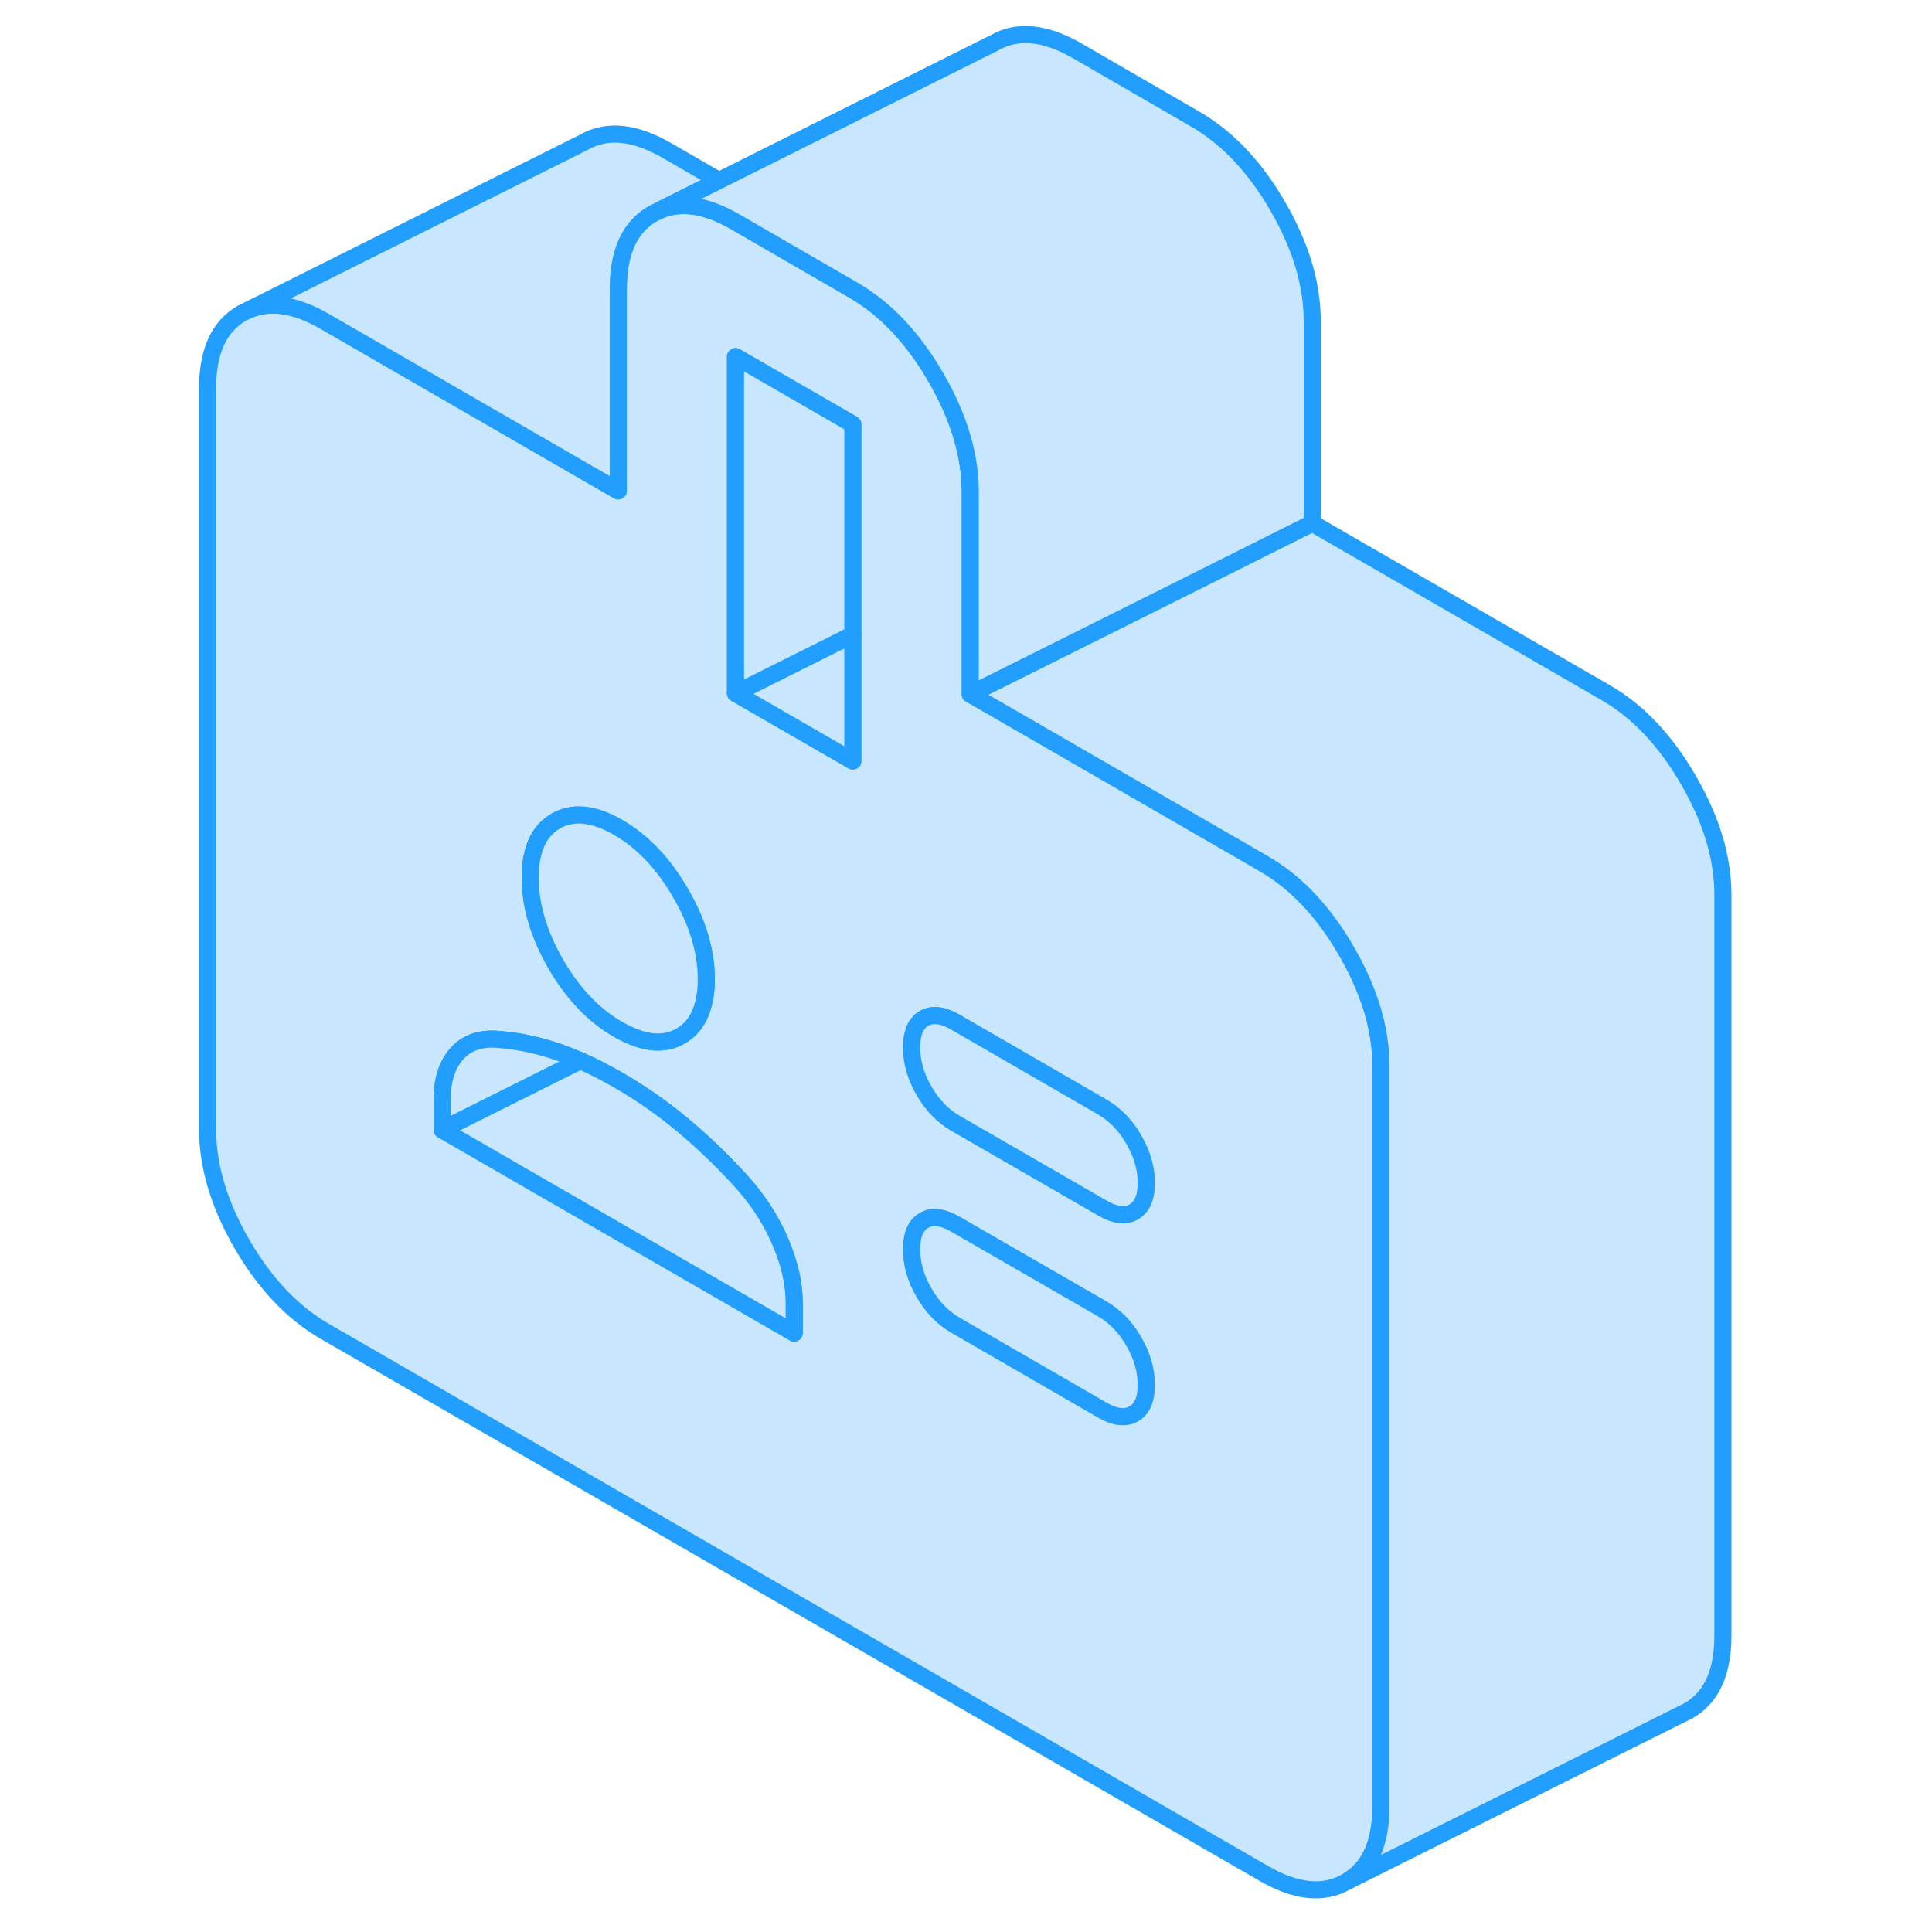 <svg width="48" height="48" viewBox="0 0 93 113" fill="#c8e7ff" xmlns="http://www.w3.org/2000/svg" stroke-width="1px" stroke-linecap="round" stroke-linejoin="round"><path d="M69.91 58.02C69.61 57.23 69.22 56.43 68.75 55.62C67.41 53.3 65.79 51.59 63.91 50.51L63.48 50.26L49.91 42.42L46.75 40.6V28.78C46.75 26.62 46.08 24.38 44.73 22.06C43.39 19.74 41.77 18.04 39.88 16.95L33.02 12.98C31.33 12 29.86 11.77 28.6 12.29L28.17 12.5C26.83 13.27 26.16 14.73 26.16 16.9V28.71L22.14 26.39L9 18.8C7.31 17.82 5.84 17.59 4.58 18.11L4.15 18.32C2.81 19.09 2.14 20.55 2.14 22.72V66.03C2.14 68.2 2.81 70.44 4.15 72.76C5.5 75.08 7.11 76.78 9 77.87L63.91 109.57C65.79 110.66 67.41 110.83 68.75 110.06C70.1 109.29 70.77 107.83 70.77 105.66V62.34C70.77 60.93 70.49 59.49 69.91 58.02ZM22.14 48.28C22.25 48.18 22.38 48.1 22.51 48.02C23.51 47.45 24.73 47.57 26.16 48.4C27.59 49.23 28.8 50.5 29.8 52.23C30.8 53.95 31.31 55.64 31.31 57.28C31.31 57.69 31.28 58.06 31.21 58.4C31.02 59.44 30.55 60.17 29.8 60.6C28.97 61.07 28 61.06 26.88 60.57C26.65 60.48 26.41 60.35 26.16 60.21C24.73 59.39 23.51 58.11 22.51 56.39C22.38 56.16 22.25 55.93 22.14 55.7C21.39 54.21 21.01 52.76 21.01 51.34C21.01 49.92 21.39 48.89 22.14 48.28ZM36.45 77.97L15.86 66.08V64.31C15.86 63.2 16.13 62.32 16.68 61.68C17.22 61.04 17.98 60.74 18.95 60.78C20.1 60.85 21.25 61.07 22.43 61.46C22.85 61.6 23.27 61.75 23.71 61.95C23.78 61.97 23.86 62 23.94 62.04C24.65 62.35 25.39 62.73 26.16 63.17C27.47 63.93 28.72 64.79 29.89 65.77C31.06 66.74 32.22 67.85 33.36 69.1C34 69.81 34.54 70.55 34.99 71.33C35.23 71.75 35.45 72.18 35.64 72.63C36.18 73.89 36.45 75.08 36.45 76.2V77.97ZM39.88 44.51L33.02 40.55V20.86L39.88 24.82V44.51ZM56.31 82.69C55.83 82.97 55.21 82.9 54.47 82.47L45.89 77.51C45.15 77.08 44.53 76.45 44.05 75.61C43.56 74.77 43.32 73.93 43.32 73.07C43.32 72.21 43.56 71.66 44.05 71.38C44.53 71.1 45.15 71.18 45.89 71.61L54.47 76.56C55.21 76.99 55.83 77.62 56.31 78.46C56.8 79.3 57.04 80.15 57.04 81C57.04 81.85 56.8 82.42 56.31 82.69ZM56.31 70.88C55.83 71.16 55.21 71.08 54.47 70.65L45.89 65.7C45.15 65.27 44.53 64.64 44.05 63.8C43.56 62.96 43.32 62.11 43.32 61.26C43.32 60.95 43.35 60.68 43.42 60.44C43.53 60.03 43.74 59.74 44.05 59.56C44.53 59.29 45.15 59.36 45.89 59.79L54.47 64.75C55.21 65.18 55.83 65.81 56.31 66.65C56.36 66.74 56.41 66.82 56.45 66.91C56.85 67.66 57.04 68.42 57.04 69.19C57.04 70.04 56.8 70.6 56.31 70.88Z" stroke="#229EFF" stroke-linejoin="round"/><path d="M57.04 69.19C57.04 70.04 56.8 70.6 56.31 70.88C55.83 71.16 55.21 71.08 54.47 70.65L45.89 65.7C45.15 65.27 44.53 64.64 44.05 63.8C43.56 62.96 43.32 62.11 43.32 61.26C43.32 60.95 43.35 60.68 43.42 60.44C43.53 60.03 43.74 59.74 44.05 59.56C44.53 59.29 45.15 59.36 45.89 59.79L54.47 64.75C55.21 65.18 55.83 65.81 56.31 66.65C56.36 66.74 56.41 66.82 56.45 66.91C56.85 67.66 57.04 68.42 57.04 69.19Z" stroke="#229EFF" stroke-linejoin="round"/><path d="M33.02 20.86V40.55L39.88 44.51V24.82L33.02 20.86Z" stroke="#229EFF" stroke-linejoin="round"/><path d="M57.04 81C57.04 81.85 56.8 82.42 56.31 82.69C55.83 82.97 55.21 82.9 54.47 82.47L45.89 77.51C45.15 77.08 44.53 76.45 44.05 75.61C43.56 74.77 43.32 73.93 43.32 73.07C43.32 72.21 43.56 71.66 44.05 71.38C44.53 71.1 45.15 71.18 45.89 71.61L54.47 76.56C55.21 76.99 55.83 77.62 56.31 78.46C56.8 79.3 57.04 80.15 57.04 81Z" stroke="#229EFF" stroke-linejoin="round"/><path d="M23.94 62.04L23.8 62.11L15.86 66.08V64.31C15.86 63.2 16.13 62.32 16.68 61.68C17.22 61.04 17.98 60.74 18.95 60.78C20.1 60.85 21.25 61.07 22.43 61.46C22.85 61.6 23.27 61.75 23.71 61.95C23.78 61.97 23.86 62 23.94 62.04Z" stroke="#229EFF" stroke-linejoin="round"/><path d="M36.45 76.2V77.97L15.86 66.08L23.8 62.11L23.94 62.04C24.65 62.35 25.39 62.73 26.16 63.17C27.47 63.93 28.72 64.79 29.89 65.77C31.06 66.74 32.22 67.85 33.36 69.1C34 69.81 34.54 70.55 34.99 71.33C35.23 71.75 35.45 72.18 35.64 72.63C36.18 73.89 36.45 75.08 36.45 76.2Z" stroke="#229EFF" stroke-linejoin="round"/><path d="M31.31 57.28C31.31 57.69 31.28 58.06 31.21 58.4C31.02 59.44 30.55 60.17 29.8 60.6C28.97 61.07 28 61.06 26.88 60.57C26.65 60.48 26.41 60.35 26.16 60.21C24.73 59.39 23.51 58.11 22.51 56.39C22.38 56.16 22.25 55.93 22.14 55.7C21.39 54.21 21.01 52.76 21.01 51.34C21.01 49.92 21.39 48.89 22.14 48.28C22.25 48.18 22.38 48.1 22.51 48.02C23.51 47.45 24.73 47.57 26.16 48.4C27.59 49.23 28.8 50.5 29.8 52.23C30.8 53.95 31.31 55.64 31.31 57.28Z" stroke="#229EFF" stroke-linejoin="round"/><path d="M90.77 52.34V95.66C90.77 97.83 90.1 99.29 88.75 100.06L68.75 110.06C70.1 109.29 70.77 107.83 70.77 105.66V62.34C70.77 60.93 70.49 59.49 69.91 58.02C69.61 57.23 69.22 56.43 68.75 55.62C67.41 53.3 65.79 51.59 63.91 50.51L63.48 50.26L49.91 42.42L46.75 40.6L48.09 39.93L59.44 34.26L59.88 34.04L66.75 30.6L83.91 40.51C85.79 41.59 87.41 43.3 88.75 45.62C90.1 47.94 90.77 50.18 90.77 52.34Z" stroke="#229EFF" stroke-linejoin="round"/><path d="M32.05 10.56L28.6 12.29L28.17 12.5C26.83 13.27 26.16 14.73 26.16 16.9V28.71L22.14 26.39L9 18.8C7.31 17.82 5.84 17.59 4.58 18.11L24.15 8.32C25.5 7.55 27.11 7.71 29 8.8L32.05 10.56Z" stroke="#229EFF" stroke-linejoin="round"/><path d="M39.88 37.12L33.02 40.55" stroke="#229EFF" stroke-linejoin="round"/><path d="M66.75 18.78V30.6L59.88 34.04L59.44 34.26L48.09 39.93L46.75 40.6V28.78C46.75 26.62 46.08 24.38 44.73 22.06C43.39 19.74 41.77 18.04 39.88 16.95L33.02 12.98C31.33 12 29.86 11.77 28.6 12.29L32.05 10.56L48.17 2.5C49.52 1.73 51.13 1.89 53.02 2.98L59.88 6.95C61.77 8.04 63.39 9.74 64.73 12.06C66.08 14.38 66.75 16.62 66.75 18.78Z" stroke="#229EFF" stroke-linejoin="round"/></svg>